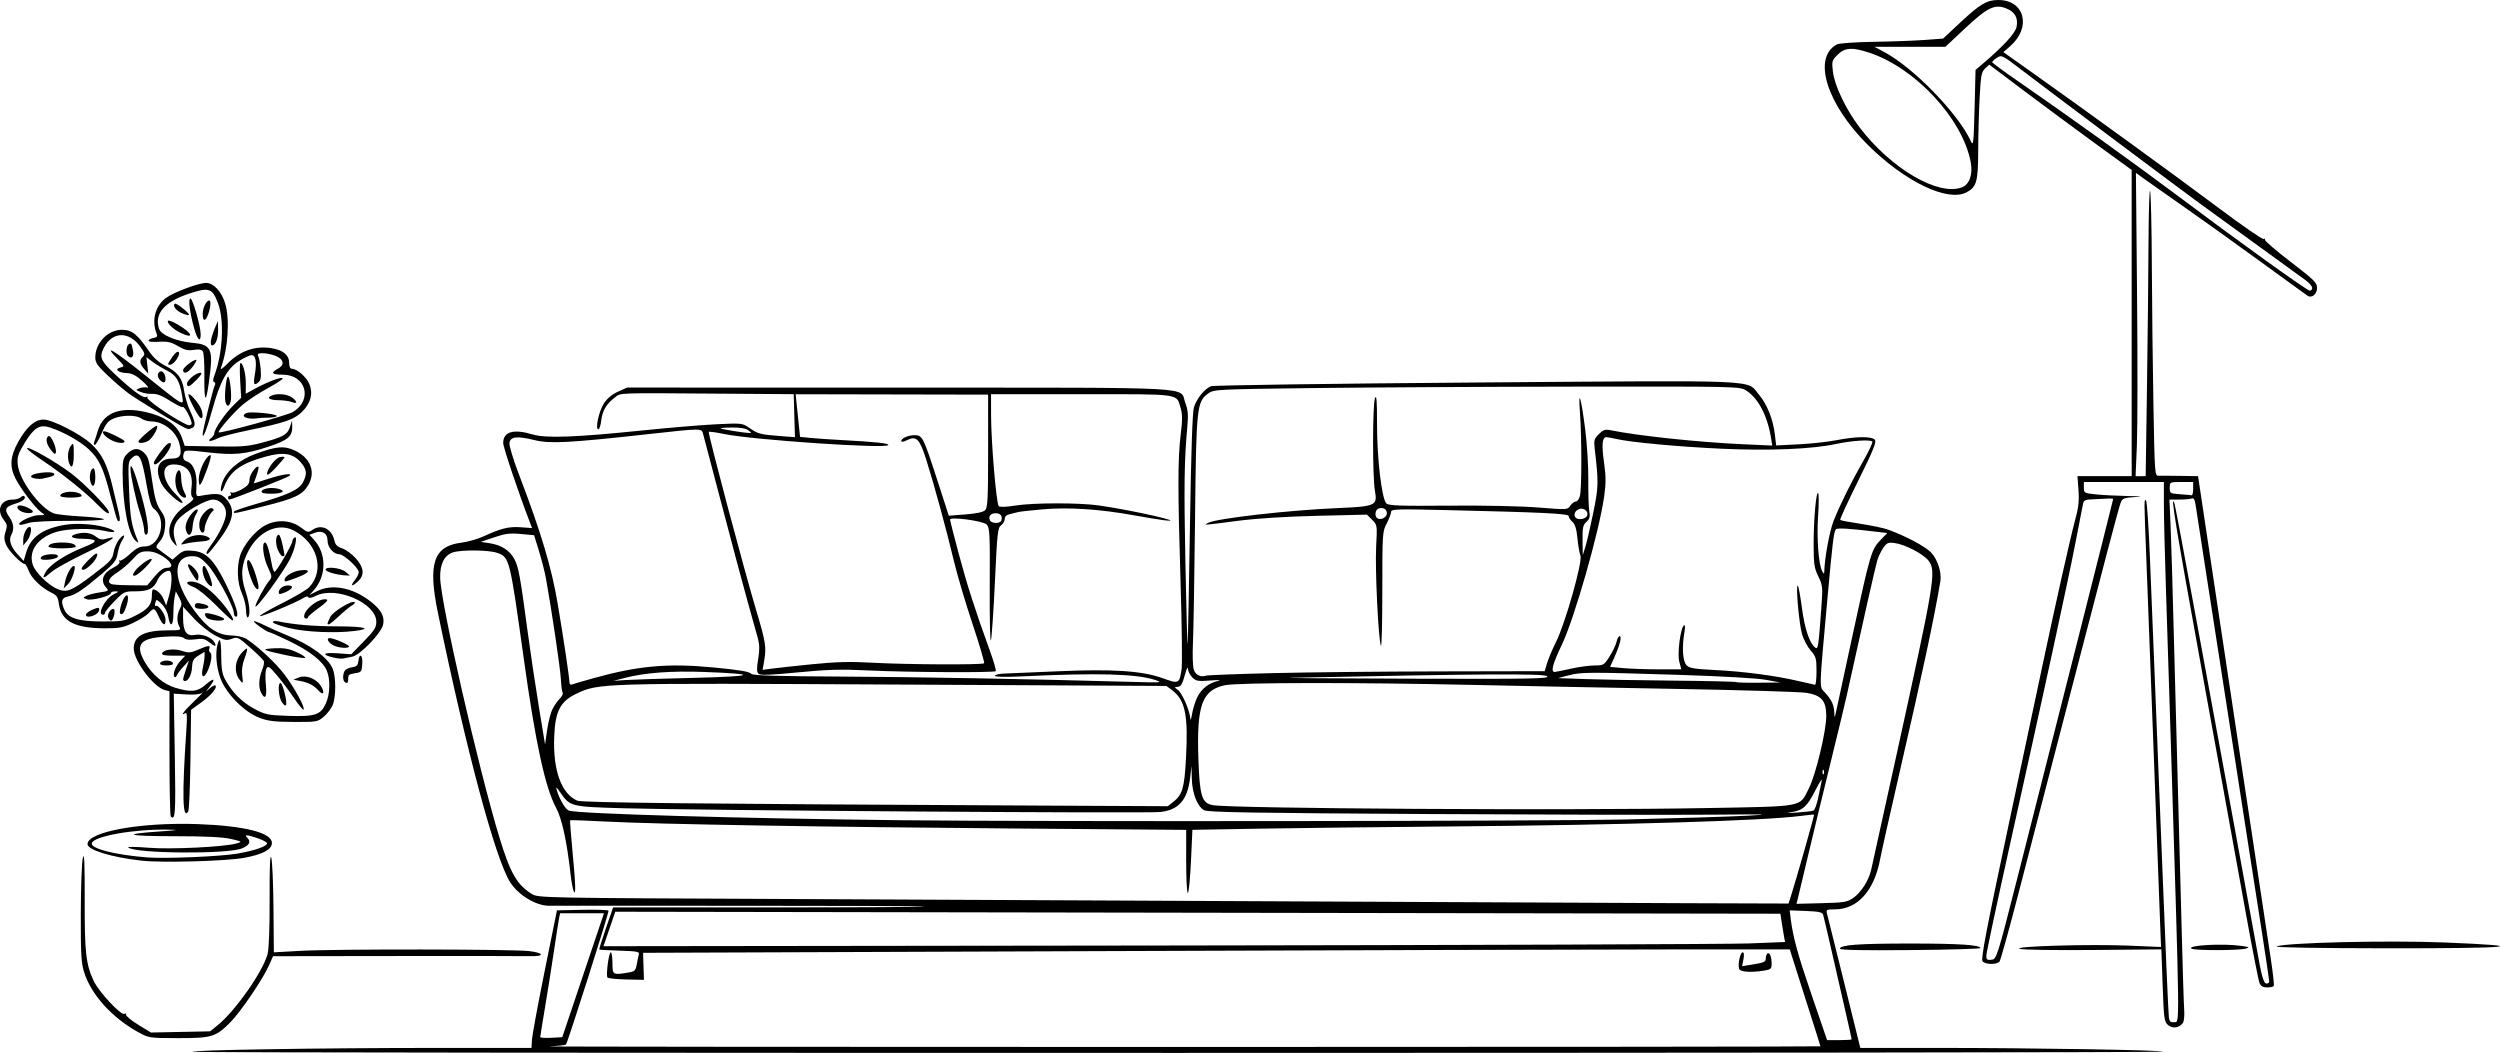 <?xml version="1.0" encoding="UTF-8" standalone="no"?>
<!-- Created with Inkscape (http://www.inkscape.org/) -->

<svg
   width="338.952mm"
   height="142.756mm"
   viewBox="0 0 338.952 142.756"
   version="1.1"
   id="svg5"
   inkscape:version="1.1.1 (c3084ef, 2021-09-22)"
   sodipodi:docname="couch.svg"
   xmlns:inkscape="http://www.inkscape.org/namespaces/inkscape"
   xmlns:sodipodi="http://sodipodi.sourceforge.net/DTD/sodipodi-0.dtd"
   xmlns="http://www.w3.org/2000/svg"
   xmlns:svg="http://www.w3.org/2000/svg">
  <sodipodi:namedview
     id="namedview7"
     pagecolor="#505050"
     bordercolor="#2e1919"
     borderopacity="1"
     inkscape:pageshadow="0"
     inkscape:pageopacity="0"
     inkscape:pagecheckerboard="1"
     inkscape:document-units="mm"
     showgrid="false"
     fit-margin-top="0"
     fit-margin-left="0"
     fit-margin-right="0"
     fit-margin-bottom="0"
     borderlayer="true"
     inkscape:zoom="0.40045413"
     inkscape:cx="293.41688"
     inkscape:cy="87.400772"
     inkscape:window-width="1920"
     inkscape:window-height="1080"
     inkscape:window-x="0"
     inkscape:window-y="0"
     inkscape:window-maximized="0"
     inkscape:current-layer="layer1" />
  <defs
     id="defs2" />
  <g
     inkscape:label="Layer 1"
     inkscape:groupmode="layer"
     id="layer1"
     transform="translate(-3.544,-406.075)">
    <path
       style="fill:#000000;stroke-width:0.265"
       d="m 29.688,548.679 c -0.389,-0.241 17.353,-0.524 32.948,-0.526 l 12.965,-0.002 0.068,-1.123 c 0.037,-0.618 0.814,-4.814 1.727,-9.325 l 1.66,-8.202 3.498,-0.074 c 1.924,-0.041 3.498,0.016 3.498,0.126 0,0.464 -5.552,17.908 -5.769,18.126 -0.102,0.102 -1.138,0.221 -2.301,0.265 -1.164,0.043 37.145,0.079 85.131,0.079 47.985,0 87.246,-0.041 87.246,-0.09 0,-0.05 -0.844,-2.728 -1.876,-5.953 -1.032,-3.225 -1.964,-6.161 -2.073,-6.525 l -0.197,-0.661 -16.382,0.005 c -9.01,0.003 -43.993,0.107 -77.74,0.232 l -61.358,0.227 0.059,1.832 0.059,1.832 -2.405,-0.049 c -1.323,-0.027 -2.468,-0.15 -2.545,-0.275 -0.215,-0.348 0.189,-3.408 0.451,-3.408 0.127,0 0.23,0.655 0.23,1.455 0,1.613 0.044,1.639 2.159,1.289 0.864,-0.143 0.987,-0.264 1.139,-1.122 0.094,-0.529 0.222,-1.141 0.286,-1.362 0.097,-0.335 -0.325,-0.414 -2.592,-0.483 -1.489,-0.046 -2.74,-0.115 -2.778,-0.153 -0.039,-0.039 0.367,-1.339 0.901,-2.89 l 0.972,-2.82 h 21.168 c 11.642,0 21.115,-0.053 21.051,-0.117 -0.064,-0.064 -11.306,-0.112 -24.981,-0.106 -13.675,0.006 -25.365,0.005 -25.976,-0.002 -1.767,-0.021 -4.142,-1.477 -5.229,-3.204 -2.003,-3.182 -5.905,-17.737 -9.782,-36.491 -1.389,-6.716 -0.603,-9.066 3.189,-9.533 0.857,-0.106 2.212,-0.494 3.013,-0.863 2.359,-1.088 3.405,-1.343 5.029,-1.226 l 1.533,0.111 -0.26,-0.676 c -1.562,-4.057 -3.656,-10.269 -3.656,-10.846 0,-1.55 1.38,-1.956 3.987,-1.174 1.801,0.54 5.77,0.394 15.006,-0.553 3.534,-0.362 7.999,-0.735 9.922,-0.827 3.461,-0.167 3.507,-0.161 4.496,0.52 1.149,0.791 1.46,0.872 4.16,1.081 l 1.984,0.154 -0.083,-2.916 -0.083,-2.916 -9.178,-0.066 c -15.133,-0.109 -14.203,-0.139 -15.03,0.479 -1.166,0.872 -1.737,1.819 -1.884,3.128 -0.076,0.671 -0.255,1.221 -0.398,1.221 -0.463,0 0.071,-2.466 0.764,-3.529 0.425,-0.653 1.104,-1.215 1.899,-1.574 l 1.238,-0.558 36.959,0.011 c 41.527,0.013 37.862,-0.183 38.721,2.066 0.359,0.941 0.42,1.617 0.283,3.12 -0.431,4.701 -0.477,8 -0.265,18.886 0.124,6.384 0.261,11.191 0.302,10.682 0.042,-0.509 0.181,-7.713 0.31,-16.007 0.153,-9.873 0.337,-15.421 0.535,-16.065 0.364,-1.19 1.459,-2.546 2.319,-2.873 0.351,-0.134 16.241,-0.356 35.942,-0.504 39.593,-0.296 36.571,-0.427 38.356,1.659 1.087,1.27 1.91,3.331 2.152,5.39 l 0.175,1.487 3.068,-0.155 c 1.687,-0.085 4.001,-0.34 5.142,-0.566 2.609,-0.517 4.77,-0.535 5.178,-0.044 0.24,0.289 -0.242,1.47 -2.265,5.552 -1.413,2.852 -2.512,5.242 -2.441,5.313 0.071,0.071 1.317,0.307 2.77,0.525 1.453,0.218 3.113,0.568 3.69,0.776 2.426,0.878 5.074,2.285 5.863,3.114 0.887,0.933 1.459,2.715 1.256,3.916 -0.859,5.089 -2.387,12.245 -5.537,25.928 -1.254,5.448 -2.445,10.766 -2.646,11.817 -0.809,4.229 -3.074,6.72 -6.109,6.72 -1.149,0 -1.221,0.04 -1.071,0.595 0.089,0.327 1.14,4.554 2.336,9.393 l 2.175,8.797 10.461,2.6e-4 c 12.909,5.3e-4 30.758,0.296 30.549,0.506 -0.215,0.215 -266.735,0.234 -267.083,0.019 z m 224.903,-1.696 c 0,-0.062 -0.363,-1.699 -0.807,-3.638 -0.444,-1.939 -1.282,-5.608 -1.863,-8.155 -0.581,-2.547 -1.116,-4.83 -1.189,-5.074 -0.108,-0.36 -0.551,-0.46 -2.337,-0.529 l -2.204,-0.085 0.13,1.058 c 0.316,2.575 0.949,4.885 2.88,10.517 l 2.064,6.019 h 1.663 c 0.915,0 1.663,-0.051 1.663,-0.113 z m -171.988,-8.684 2.828,-8.401 h -2.976 -2.976 l -0.145,0.728 c -0.08,0.4 -0.391,2.394 -0.692,4.432 -0.301,2.037 -0.84,5.447 -1.199,7.577 -0.358,2.13 -0.652,3.951 -0.652,4.048 0,0.097 0.671,0.14 1.492,0.096 l 1.492,-0.079 z m 158.149,-4.315 4.814,-0.193 -0.134,-0.689 c -0.074,-0.379 -0.216,-1.242 -0.316,-1.917 l -0.182,-1.227 -78.986,-0.135 -78.986,-0.135 -0.799,2.337 -0.799,2.337 75.288,-0.093 c 41.408,-0.051 77.454,-0.179 80.102,-0.285 z m 5.601,-6.4 c 0.7,-2.181 3.209,-11.003 3.146,-11.058 -0.037,-0.033 -0.782,0.037 -1.655,0.154 -4.995,0.671 -23.892,1.245 -47.625,1.446 -9.313,0.079 -21,0.214 -25.971,0.3 l -9.038,0.157 -0.191,4.209 c -0.105,2.315 -0.294,4.273 -0.421,4.351 -0.127,0.079 -0.23,-1.803 -0.23,-4.206 v -4.348 l -22.556,-0.178 c -26.802,-0.211 -49.265,-0.59 -56.009,-0.944 -2.683,-0.141 -4.914,-0.221 -4.958,-0.177 -0.044,0.043 0.098,1.916 0.314,4.161 0.443,4.609 0.488,6.248 0.146,5.405 -0.118,-0.291 -0.3,-1.303 -0.404,-2.249 -0.483,-4.381 -1.173,-7.56 -1.954,-8.996 -1.482,-2.727 -2.788,-8.748 -4.391,-20.241 -1.902,-13.631 -1.932,-13.752 -3.609,-14.339 -1.152,-0.403 -4.931,-0.436 -6.031,-0.052 -1.139,0.397 -1.73,1.586 -1.694,3.411 0.067,3.441 5.216,26.003 8.06,35.316 1.452,4.753 2.366,6.338 4.378,7.583 0.838,0.519 1.461,0.531 34.264,0.671 18.375,0.078 50.376,0.229 71.113,0.335 20.737,0.106 43.845,0.212 51.351,0.237 l 13.648,0.045 z m 8.45,0.236 c 1.097,-0.782 2.087,-2.331 2.432,-3.802 0.146,-0.622 1.689,-7.62 3.429,-15.551 5.239,-23.879 5.415,-24.941 4.348,-26.379 -0.656,-0.883 -3.18,-2.198 -4.581,-2.386 -0.875,-0.117 -1.067,-0.039 -1.532,0.623 -0.292,0.416 -0.662,1.174 -0.82,1.683 -0.236,0.756 -2.06,8.822 -4.189,18.521 -0.208,0.946 -1.198,5.054 -2.202,9.128 -1.003,4.075 -2.358,9.671 -3.01,12.435 -0.652,2.765 -1.271,5.364 -1.375,5.776 l -0.19,0.749 3.408,-0.088 c 3.078,-0.079 3.492,-0.148 4.282,-0.712 z m -30.905,-10.641 c 6.767,-0.155 14.208,-0.385 16.536,-0.509 3.512,-0.188 2.746,-0.213 -4.498,-0.143 -4.802,0.046 -22.185,0.008 -38.629,-0.085 -24.158,-0.137 -30.017,-0.237 -30.516,-0.521 -0.926,-0.527 -1.613,-2.298 -1.662,-4.278 l -0.042,-1.72 -0.184,1.587 c -0.35,3.012 -1.547,4.388 -4.055,4.657 -1.898,0.204 -62.993,-0.222 -72.736,-0.507 -7.257,-0.213 -7.273,-0.217 -8.641,-2.19 -0.522,-0.752 -0.593,-0.792 -0.429,-0.24 0.373,1.258 1.18,2.608 1.645,2.753 1.38,0.431 22.734,1.046 45.05,1.298 18.403,0.208 87.813,0.135 98.16,-0.102 z m 25.508,-1.198 c 0.175,-0.067 0.469,-0.863 0.652,-1.767 0.183,-0.905 0.399,-1.943 0.48,-2.306 0.08,-0.364 -0.283,0.182 -0.808,1.212 -1.178,2.315 -1.716,2.816 -3.293,3.062 -0.852,0.133 -0.632,0.151 0.705,0.058 1.07,-0.075 2.089,-0.191 2.264,-0.258 z m -14.438,-0.349 c 13.384,-0.247 12.511,-0.078 13.828,-2.679 0.927,-1.831 2.354,-7.766 2.354,-9.79 0,-2.062 -0.625,-2.806 -2.646,-3.15 -0.8,-0.136 -8.718,-0.377 -17.595,-0.535 -8.877,-0.158 -21.319,-0.402 -27.649,-0.543 -15.882,-0.353 -31.9,-0.332 -33.651,0.043 -3.104,0.666 -3.838,2.719 -3.586,10.029 0.172,4.997 0.467,5.953 1.92,6.226 2.519,0.473 48.285,0.745 67.024,0.399 z m -72.373,-0.82 c 1.269,-0.998 1.525,-1.865 1.745,-5.923 0.319,-5.879 -0.1,-7.907 -1.91,-9.257 l -0.747,-0.557 -36.824,-0.19 c -40.228,-0.208 -40.135,-0.21 -43.24,1.282 -2.115,1.016 -2.799,2.357 -2.936,5.756 -0.184,4.59 0.961,7.771 3.134,8.707 0.639,0.275 15.835,0.436 63.112,0.668 l 16.942,0.083 z m 88.207,-4.277 c -0.085,-0.211 -0.147,-0.148 -0.16,0.16 -0.011,0.279 0.051,0.435 0.139,0.347 0.088,-0.088 0.097,-0.316 0.021,-0.507 z M 78.474,502.169 c 0.254,-0.481 0.698,-1.11 0.986,-1.399 0.289,-0.289 0.453,-0.64 0.366,-0.781 -0.087,-0.141 -0.198,-1 -0.247,-1.909 -0.079,-1.462 -1.225,-9.186 -2.012,-13.559 -0.157,-0.873 -0.584,-2.554 -0.948,-3.734 l -0.662,-2.147 -1.787,-0.166 c -1.473,-0.137 -2.11,-0.057 -3.618,0.452 l -1.831,0.618 1.199,0.181 c 1.618,0.244 2.777,0.998 3.388,2.206 0.556,1.098 0.764,2.246 1.766,9.734 0.37,2.765 1.054,7.349 1.52,10.186 l 0.848,5.159 0.285,-1.984 c 0.157,-1.091 0.493,-2.378 0.747,-2.858 z m 87.393,-1.556 c 0.57,-1.146 1.522,-1.904 2.766,-2.204 0.586,-0.141 0.245,-0.165 -0.99,-0.071 -1.678,0.128 -1.945,0.082 -2.447,-0.42 -0.31,-0.31 -0.575,-0.832 -0.588,-1.159 -0.014,-0.341 -0.168,-0.073 -0.361,0.629 -0.426,1.544 -0.598,1.818 -1.145,1.818 -0.353,0 -0.327,0.079 0.13,0.399 0.58,0.406 1.639,2.848 1.696,3.91 0.017,0.322 0.126,0.02 0.243,-0.671 0.116,-0.691 0.43,-1.695 0.696,-2.232 z m 88.88,-8.55 c 2.352,-10.903 2.525,-11.492 3.735,-12.745 l 0.938,-0.971 -1.158,-0.141 c -4.021,-0.489 -5.669,-0.588 -5.826,-0.351 -0.277,0.42 -0.441,1.785 -1.134,9.446 -1.145,12.657 -1.122,11.821 -0.353,12.646 0.91,0.977 1.255,1.712 1.289,2.748 0.026,0.812 0.048,0.788 0.284,-0.313 0.141,-0.655 1.142,-5.298 2.225,-10.319 z m -170.945,6.017 c 6.181,-1.736 10.226,-2.11 16.404,-1.516 3.782,0.364 4.878,0.549 5.239,0.888 0.224,0.211 3.742,0.314 11.959,0.352 10.177,0.047 26.078,0.337 39.688,0.724 4.005,0.114 4.169,0.1 3.043,-0.27 -2.526,-0.828 -7.8,-0.971 -17.926,-0.485 -2.39,0.115 -3.77,0.087 -3.77,-0.076 0,-0.141 0.566,-0.276 1.257,-0.299 0.691,-0.023 3.936,-0.161 7.21,-0.307 7.472,-0.332 11.493,-0.07 14.256,0.93 2.216,0.802 2.276,0.773 2.581,-1.195 0.101,-0.655 0.043,-5.834 -0.131,-11.509 -0.394,-12.9 -0.392,-17.048 0.008,-20.282 0.247,-1.995 0.246,-2.79 -0.005,-3.626 -0.603,-2.011 0.273,-1.888 -13.422,-1.888 h -12.284 l 0.003,2.844 c 0.004,3.624 0.711,11.999 1.04,12.328 0.158,0.158 0.994,0.131 2.256,-0.073 2.407,-0.388 8.552,-0.399 11.275,-0.02 4.494,0.626 12.434,2.428 8.841,2.007 -0.582,-0.068 -2.428,-0.372 -4.101,-0.675 -4.595,-0.831 -8.819,-1.107 -12.3,-0.801 -1.648,0.144 -3.156,0.313 -3.352,0.374 -0.195,0.061 -0.683,0.183 -1.083,0.271 -0.486,0.107 -0.728,0.328 -0.728,0.669 0,0.28 -0.222,0.665 -0.493,0.855 -0.445,0.312 -0.525,1.039 -0.824,7.489 -0.182,3.929 -0.425,7.56 -0.541,8.07 -0.117,0.514 -0.192,-2.665 -0.169,-7.144 0.038,-7.332 -2.6e-4,-8.112 -0.416,-8.528 -0.492,-0.492 -4.966,-1.091 -4.966,-0.664 0,0.124 0.532,2.214 1.182,4.643 1.143,4.27 2.219,7.623 4.214,13.127 0.523,1.444 0.883,2.694 0.799,2.778 -0.225,0.225 -11.952,0.16 -17.262,-0.097 -3.728,-0.18 -5.521,-0.13 -9.591,0.266 -3.875,0.377 -5.077,0.416 -5.321,0.172 -0.237,-0.237 -0.247,-0.725 -0.037,-1.971 0.208,-1.237 0.196,-1.957 -0.047,-2.846 -0.179,-0.655 -0.809,-2.917 -1.4,-5.027 -0.591,-2.11 -2.151,-7.944 -3.467,-12.965 -1.316,-5.02 -2.469,-9.396 -2.562,-9.723 -0.214,-0.748 -0.137,-0.749 -7.384,0.052 -10.785,1.192 -13.353,1.328 -15.437,0.818 -2.418,-0.593 -3.324,-0.487 -3.427,0.398 -0.043,0.37 0.526,2.253 1.264,4.184 3.019,7.896 4.447,12.657 5.286,17.633 0.801,4.753 1.584,9.998 1.593,10.678 0.003,0.197 0.154,0.303 0.336,0.234 0.182,-0.069 1.402,-0.426 2.712,-0.794 z m 166.026,-1.022 c 0,-1.709 -0.072,-1.966 -0.782,-2.774 -0.43,-0.49 -0.961,-1.492 -1.179,-2.227 -0.414,-1.396 -0.891,-6.867 -0.572,-6.572 0.101,0.093 0.349,1.432 0.551,2.974 0.368,2.805 1.012,4.765 1.771,5.391 0.434,0.358 0.474,0.091 0.905,-5.929 0.158,-2.208 0.118,-2.535 -0.454,-3.704 -0.547,-1.12 -0.627,-1.667 -0.631,-4.325 -0.005,-3.413 0.351,-7.374 0.623,-6.933 0.098,0.159 0.088,1.576 -0.022,3.148 -0.203,2.892 0.082,6.598 0.57,7.436 0.211,0.362 0.264,0.372 0.271,0.053 0.041,-1.834 0.707,-5.473 1.259,-6.879 0.867,-2.206 2.419,-5.336 4.105,-8.275 0.732,-1.277 1.249,-2.405 1.149,-2.505 -0.288,-0.288 -2.806,-0.115 -4.947,0.34 -3.267,0.695 -9.017,0.934 -15.424,0.641 -5.846,-0.267 -12.32,-0.865 -14.313,-1.322 -0.582,-0.133 -1.199,-0.245 -1.371,-0.249 -0.564,-0.012 -0.66,1.031 -0.317,3.45 0.271,1.913 0.272,2.829 0.007,4.663 -0.701,4.849 -4.036,16.506 -5.738,20.058 -1.27,2.651 -1.54,3.731 -0.915,3.658 0.218,-0.025 1.23,-0.231 2.249,-0.458 1.019,-0.227 2.42,-0.415 3.115,-0.417 1.211,-0.004 1.294,-0.055 2.036,-1.224 0.425,-0.671 0.849,-1.564 0.941,-1.984 0.092,-0.421 0.28,-0.765 0.417,-0.765 0.332,0 0.051,1.151 -0.686,2.809 l -0.601,1.354 1.755,0.166 c 0.965,0.091 3.138,0.167 4.827,0.168 l 3.072,0.002 -0.275,-1.031 c -0.296,-1.108 0.165,-4.645 0.643,-4.941 0.15,-0.093 0.168,0.297 0.047,0.991 -0.343,1.961 -0.227,3.847 0.272,4.398 0.383,0.423 0.992,0.528 3.886,0.675 3.915,0.198 8.159,0.757 11.243,1.48 1.164,0.273 2.206,0.507 2.315,0.52 0.109,0.013 0.198,-0.823 0.198,-1.859 z m -6.879,1.187 c -1.171,-0.215 -5.941,-0.488 -11.642,-0.667 -12.494,-0.391 -13.349,-0.388 -15.081,0.06 l -1.455,0.376 3.704,0.132 c 2.037,0.073 7.45,0.168 12.029,0.211 4.579,0.043 8.379,0.133 8.445,0.198 0.066,0.066 1.439,0.105 3.052,0.086 l 2.932,-0.033 z M 97.561,497.981 c 8.418,-0.202 8.996,-0.521 1.452,-0.802 -4.502,-0.168 -8.08,0.106 -10.845,0.829 l -1.455,0.38 1.587,-0.112 c 0.873,-0.061 5.04,-0.195 9.26,-0.296 z m 115.742,-0.223 c -0.377,-0.377 -9.119,-0.325 -34.647,0.208 -1.819,0.038 5.32,0.095 15.866,0.126 16.914,0.051 19.127,0.011 18.782,-0.334 z m -37.293,-0.42 c 4.729,-0.114 14.981,-0.22 22.781,-0.236 l 14.182,-0.029 0.334,-1.116 c 0.184,-0.614 0.725,-1.892 1.203,-2.841 1.237,-2.456 3.634,-10.921 3.314,-11.701 -0.134,-0.328 -0.319,-1.389 -0.41,-2.358 -0.118,-1.254 -0.313,-1.895 -0.676,-2.224 -0.281,-0.254 -0.511,-0.607 -0.511,-0.783 0,-0.343 -3.403,-0.508 -16.999,-0.825 -6.383,-0.149 -7.078,-0.123 -7.078,0.259 0,0.233 -0.268,0.933 -0.595,1.556 -0.579,1.102 -0.595,1.349 -0.595,9.121 0,4.393 -0.087,7.752 -0.194,7.465 -0.351,-0.948 -0.803,-10.366 -0.644,-13.4 0.155,-2.957 0.152,-2.978 -0.545,-3.676 l -0.702,-0.702 -6.763,0.161 c -4.349,0.104 -8.227,0.352 -10.864,0.696 -4.727,0.616 -4.494,0.6 -3.935,0.274 1.03,-0.602 10.912,-1.734 17.627,-2.019 5.115,-0.217 5.382,-0.341 5.018,-2.331 -0.342,-1.871 -0.334,-11.761 0.011,-12.58 0.21,-0.5 0.277,0.371 0.274,3.572 -0.005,4.607 0.636,10.057 1.258,10.698 0.307,0.316 1.728,0.368 8.513,0.311 4.694,-0.039 9.821,0.068 12.101,0.252 3.92,0.317 3.96,0.315 4.332,-0.245 0.206,-0.311 0.537,-0.565 0.735,-0.565 0.198,0 0.451,-0.327 0.563,-0.728 0.258,-0.922 0.264,-7.835 0.01,-11.311 -0.254,-3.478 0.152,-2.146 0.726,2.381 0.24,1.892 0.422,4.928 0.406,6.747 -0.017,1.819 0.043,3.726 0.133,4.239 0.129,0.74 0.05,1.034 -0.388,1.43 -0.472,0.427 -0.547,0.788 -0.525,2.508 l 0.026,2.01 0.357,-1.134 c 0.196,-0.624 0.676,-2.697 1.067,-4.608 0.722,-3.532 0.736,-4.094 0.208,-8.592 -0.146,-1.242 -0.094,-1.436 0.55,-2.08 0.585,-0.585 0.86,-0.68 1.553,-0.537 3.656,0.754 11.948,1.635 17.905,1.904 l 4.053,0.183 -0.166,-1.035 c -0.491,-3.051 -1.763,-5.451 -3.429,-6.466 -0.83,-0.506 -1.43,-0.519 -23.341,-0.489 -12.369,0.017 -28.404,0.106 -35.634,0.197 -12.765,0.162 -13.166,0.183 -13.891,0.718 -1.567,1.156 -1.634,1.797 -1.797,17.081 -0.081,7.619 -0.209,15.175 -0.285,16.791 -0.076,1.64 -0.023,3.237 0.121,3.616 0.268,0.704 0.925,1.025 1.611,0.787 0.218,-0.076 4.266,-0.231 8.996,-0.345 z m -62.327,-1.207 c 3.249,-0.326 5.155,-0.375 8.087,-0.208 4.507,0.258 14.966,0.313 15.198,0.08 0.088,-0.089 -0.615,-2.481 -1.562,-5.316 -0.948,-2.835 -2.09,-6.692 -2.537,-8.57 -1.029,-4.315 -2.668,-10.321 -3.736,-13.691 -0.914,-2.884 -1.354,-3.321 -2.666,-2.65 -0.407,0.208 -0.728,0.256 -0.728,0.11 0,-0.399 0.928,-0.81 1.828,-0.81 1.037,0 1.165,0.257 3.085,6.187 l 1.532,4.732 2.265,-0.174 c 1.476,-0.113 2.404,-0.314 2.665,-0.575 0.338,-0.339 0.4,-1.576 0.4,-8.033 v -7.632 l -13.049,-0.027 -13.049,-0.027 0.151,1.452 c 0.083,0.799 0.218,2.099 0.3,2.89 l 0.149,1.438 1.372,0.141 c 0.755,0.077 2.622,0.206 4.15,0.286 4.773,0.25 6.665,0.456 6.423,0.698 -0.498,0.498 -18.401,-0.719 -22.239,-1.512 -1.082,-0.223 -2.019,-0.354 -2.083,-0.29 -0.145,0.145 4.8,18.739 6.451,24.259 1.282,4.285 1.383,4.943 1.049,6.85 l -0.203,1.162 1.248,-0.171 c 0.687,-0.094 3.161,-0.363 5.499,-0.598 z m 25.621,-19.48 c 0.202,-0.579 -0.108,-0.992 -0.745,-0.992 -0.703,0 -1.029,0.376 -0.813,0.939 0.18,0.47 1.398,0.512 1.558,0.053 z m 52.264,-0.892 c 0.087,-0.608 -0.489,-0.974 -1.138,-0.725 -0.411,0.158 -0.539,0.924 -0.209,1.253 0.377,0.377 1.268,0.028 1.348,-0.529 z m 27.158,0.238 c 0.245,-0.638 -0.558,-1.198 -1.213,-0.847 -0.495,0.265 -0.645,0.798 -0.316,1.127 0.35,0.35 1.358,0.166 1.53,-0.28 z M 104.985,464.405 c -0.339,-0.256 -1.105,-0.381 -2.249,-0.368 -0.954,0.011 -1.616,0.069 -1.471,0.128 0.342,0.139 3.016,0.576 3.704,0.605 0.522,0.022 0.522,0.017 0.016,-0.366 z m -82.664,81.633 c -3.622,-1.996 -6.431,-5.114 -7.387,-8.198 -0.378,-1.218 -0.45,-2.537 -0.436,-7.943 0.009,-3.565 0.136,-6.959 0.282,-7.541 0.196,-0.785 0.26,0.686 0.248,5.689 -0.018,7.144 0.16,8.76 1.216,11.02 0.697,1.49 3.732,4.742 4.172,4.47 0.163,-0.101 0.263,-0.047 0.223,0.119 -0.04,0.166 0.701,0.777 1.647,1.357 l 1.72,1.055 4.011,-0.081 4.011,-0.081 1.016,-0.817 c 2.399,-1.93 6.17,-7.311 6.783,-9.678 0.183,-0.706 0.288,-3.587 0.274,-7.496 -0.015,-4.297 0.057,-6.093 0.225,-5.556 0.136,0.437 0.27,3.503 0.298,6.815 l 0.051,6.022 3.572,-0.201 c 4.654,-0.262 28.71,-0.237 31.025,0.031 2.085,0.242 2.161,0.751 0.103,0.689 -0.749,-0.022 -8.887,-0.03 -18.085,-0.018 l -16.723,0.022 -0.537,1.214 c -0.862,1.949 -3.912,6.425 -5.342,7.84 -1.919,1.899 -2.469,2.06 -7.036,2.054 -3.834,-0.005 -3.939,-0.02 -5.332,-0.788 z m 275.174,-0.987 c -0.522,-0.436 -0.574,-0.813 -0.737,-5.364 l -0.175,-4.895 -9.288,0.084 c -5.183,0.047 -9.574,-0.022 -9.934,-0.157 -0.946,-0.353 9.507,-0.658 14.839,-0.433 l 4.342,0.183 -0.08,-1.956 c -0.044,-1.076 -0.436,-11.481 -0.872,-23.122 -0.435,-11.642 -0.907,-24.084 -1.048,-27.649 -0.318,-8.036 -0.318,-8.103 -0.03,-7.792 0.128,0.138 0.37,3.823 0.538,8.189 0.168,4.366 0.415,10.497 0.551,13.626 0.135,3.129 0.615,15.154 1.066,26.723 0.451,11.569 0.876,21.31 0.945,21.647 0.093,0.454 0.277,0.591 0.711,0.529 0.764,-0.109 0.793,2.232 -0.477,-38.58 -0.22,-7.058 -0.517,-16.384 -0.66,-20.726 -0.143,-4.341 -0.261,-9.253 -0.261,-10.914 v -3.021 h -5.424 -5.424 v 0.756 c 0,0.731 0.053,0.762 1.626,0.926 0.894,0.093 2.829,0.193 4.299,0.221 1.95,0.037 2.223,0.076 1.008,0.145 -1.417,0.08 -1.702,0.181 -1.913,0.677 -0.136,0.32 -0.974,3.38 -1.862,6.8 -0.888,3.42 -2.206,8.48 -2.93,11.245 -1.878,7.175 -2.956,11.32 -4.164,16.007 -0.581,2.256 -1.354,5.232 -1.718,6.615 -0.364,1.382 -1.753,6.74 -3.087,11.906 -1.334,5.166 -2.548,9.542 -2.696,9.723 -0.367,0.449 -1.919,0.419 -2.304,-0.044 -0.244,-0.294 0.522,-4.295 3.558,-18.587 2.128,-10.017 4.21,-19.819 4.627,-21.784 1.744,-8.226 3.763,-17.216 4.342,-19.332 0.485,-1.772 0.591,-2.681 0.484,-4.167 l -0.136,-1.901 3.674,-2.6e-4 3.674,-2.6e-4 v -20.756 -20.756 l -4.895,-3.555 c -2.692,-1.955 -7.038,-5.168 -9.657,-7.14 l -4.763,-3.585 -0.56,0.526 c -0.494,0.464 -0.582,0.936 -0.742,4.018 -0.1,1.921 -0.186,5.157 -0.192,7.192 -0.012,4.137 -0.224,4.876 -1.602,5.588 -2.553,1.32 -8.317,-1.444 -13.304,-6.382 -5.652,-5.596 -7.606,-11.889 -4.25,-13.685 0.291,-0.156 2.506,-0.311 4.997,-0.35 2.461,-0.039 5.581,-0.154 6.935,-0.255 l 2.46,-0.184 2.336,-2.179 c 2.708,-2.526 3.602,-3.054 5.167,-3.051 3.56,0.005 4.515,3.705 1.613,6.244 l -0.94,0.822 3.672,2.6 c 7.28,5.155 19.851,14.283 25.539,18.545 3.192,2.392 5.921,4.276 6.064,4.188 0.143,-0.088 0.227,-0.04 0.187,0.108 -0.04,0.148 1.535,1.499 3.499,3.002 3.12,2.388 3.572,2.83 3.572,3.493 0,0.892 -0.72,1.482 -1.316,1.08 -0.214,-0.145 -3.102,-2.239 -6.416,-4.654 -3.314,-2.415 -7.872,-5.678 -10.127,-7.25 -2.256,-1.573 -4.686,-3.282 -5.401,-3.799 l -1.3,-0.94 0.153,16.392 c 0.084,9.016 0.074,18.268 -0.023,20.56 l -0.176,4.168 0.684,-5.3e-4 0.684,-5.3e-4 0.175,-11.95 c 0.097,-6.572 0.191,-15.472 0.21,-19.778 0.019,-4.305 0.12,-7.411 0.223,-6.902 0.104,0.509 0.206,5.093 0.228,10.186 0.022,5.093 0.118,13.569 0.215,18.835 0.174,9.493 0.18,9.574 0.73,9.554 0.305,-0.011 1.626,-0.004 2.937,0.017 l 2.384,0.037 2.195,14.618 c 1.207,8.04 2.538,16.88 2.957,19.645 1.756,11.591 4.315,28.533 4.756,31.485 0.261,1.746 0.422,3.264 0.358,3.373 -0.064,0.109 -0.469,0.198 -0.9,0.198 -0.562,0 -0.855,-0.168 -1.034,-0.595 -0.138,-0.327 -0.961,-4.524 -1.829,-9.327 -0.868,-4.802 -3.499,-19.311 -5.845,-32.242 -3.697,-20.377 -4.481,-25.152 -3.848,-23.425 0.074,0.203 1.382,7.155 2.905,15.45 1.523,8.295 3.912,21.273 5.309,28.84 1.396,7.567 2.713,14.77 2.927,16.007 0.645,3.733 0.932,4.763 1.33,4.763 0.204,0 0.37,-0.123 0.37,-0.274 0,-0.273 -1.498,-10.047 -2.776,-18.115 -0.369,-2.328 -1.025,-6.555 -1.458,-9.393 -0.789,-5.166 -1.719,-11.164 -4.228,-27.252 -0.738,-4.729 -1.414,-9.111 -1.504,-9.737 -0.121,-0.843 -0.262,-1.1 -0.544,-0.992 -0.209,0.08 -0.975,0.146 -1.701,0.146 h -1.32 l 0.157,3.638 c 0.086,2.001 0.277,8.401 0.423,14.221 0.146,5.821 0.377,14.512 0.514,19.315 0.137,4.802 0.371,13.613 0.522,19.579 0.151,5.966 0.321,11.526 0.38,12.355 0.063,0.897 -0.018,1.663 -0.199,1.892 -0.514,0.65 -1.372,0.756 -1.983,0.246 z m -20.237,-20.71 c 4.618,-18.13 12.787,-50.453 12.787,-50.596 0,-0.071 -0.387,-0.099 -0.86,-0.064 -0.473,0.035 -1.364,0.078 -1.979,0.095 -0.935,0.025 -1.14,0.128 -1.245,0.625 -0.069,0.327 -0.539,2.738 -1.045,5.358 -0.972,5.032 -3.963,18.812 -9.013,41.527 -1.681,7.56 -3.056,14.027 -3.056,14.371 0,0.522 0.117,0.611 0.706,0.541 0.701,-0.083 0.728,-0.169 3.705,-11.858 z m 23.635,-51.991 v -0.926 h -1.587 c -1.581,0 -1.587,0.003 -1.587,0.78 0,0.752 0.05,0.783 1.389,0.877 0.764,0.053 1.478,0.119 1.587,0.146 0.109,0.027 0.198,-0.368 0.198,-0.877 z m 16.14,-27.239 c 0,-0.211 -0.387,-0.67 -0.86,-1.019 -0.473,-0.35 -3.301,-2.401 -6.284,-4.558 -2.983,-2.157 -6.658,-4.824 -8.166,-5.926 -3.126,-2.284 -20.284,-15.143 -24.196,-18.134 -2.536,-1.939 -2.611,-1.975 -3.241,-1.562 -0.355,0.232 -0.641,0.498 -0.636,0.59 0.005,0.092 1.463,1.172 3.241,2.4 6.939,4.792 16.195,11.43 21.753,15.602 8.319,6.244 17.671,12.966 18.058,12.979 0.182,0.006 0.331,-0.162 0.331,-0.373 z M 269.536,431.475 c 1.036,-0.394 1.514,-1.761 1.198,-3.426 -1.11,-5.854 -7.45,-12.714 -13.687,-14.808 -2.359,-0.792 -3.374,-0.733 -4.363,0.256 -0.769,0.769 -0.8,0.881 -0.631,2.315 0.219,1.863 1.762,5.095 3.576,7.485 4.268,5.625 10.69,9.402 13.907,8.179 z m 2.65,-16.597 c 2.979,-2.528 4.603,-4.29 4.769,-5.173 0.226,-1.205 -0.205,-1.989 -1.36,-2.471 -1.565,-0.654 -2.583,-0.168 -5.617,2.676 l -2.681,2.514 h -4.805 -4.805 l 1.296,0.688 c 3.995,2.12 10.099,8.409 11.8,12.159 0.3,0.661 0.36,0.093 0.476,-4.481 l 0.132,-5.238 z m -32.846,122.559 c -0.217,-0.566 0.138,-2.247 0.476,-2.247 0.18,0 0.218,0.341 0.106,0.941 l -0.176,0.941 1.007,-0.162 c 2.018,-0.325 2.198,-0.4 2.198,-0.915 0,-0.28 0.107,-0.574 0.237,-0.655 0.3,-0.186 0.557,0.471 0.557,1.425 0,0.647 -0.122,0.758 -0.992,0.901 -1.799,0.297 -3.246,0.2 -3.411,-0.229 z m 13.663,-2.735 c 0,-0.516 2.526,-0.703 9.525,-0.703 6.61,0 9.525,0.188 9.525,0.616 0,0.103 -4.286,0.226 -9.525,0.273 -6.432,0.059 -9.525,-0.002 -9.525,-0.187 z m 47.673,-0.006 c -0.721,-0.457 4.203,-0.737 6.729,-0.382 1.097,0.154 1.193,0.211 0.632,0.37 -0.939,0.268 -6.942,0.278 -7.361,0.012 z m 11.52,-0.305 c 1.282,-0.516 15.063,-0.843 22.694,-0.538 12.454,0.497 9.419,0.81 -7.685,0.791 -9.438,-0.01 -15.365,-0.11 -15.01,-0.253 z M 22.816,522.771 c -4.06,-0.434 -7.408,-1.45 -7.408,-2.249 0,-1.679 7.218,-2.989 14.949,-2.713 6.343,0.227 10.054,1.167 10.054,2.549 0,0.896 -1.23,1.556 -3.765,2.023 -2.441,0.449 -11.017,0.691 -13.83,0.39 z m 12.899,-0.962 c 2.382,-0.415 4.034,-0.988 4.034,-1.398 0,-0.139 -0.557,-0.443 -1.238,-0.675 -1.486,-0.506 -1.892,-0.535 -1.461,-0.104 0.558,0.558 0.344,1.021 -0.675,1.46 -1.901,0.82 -14.607,0.721 -15.448,-0.121 -0.111,-0.111 1.131,-0.092 2.761,0.042 3.036,0.25 10.339,-0.111 11.959,-0.591 0.764,-0.226 0.735,-0.249 -0.794,-0.603 -1.109,-0.257 -3.437,-0.368 -7.723,-0.37 -6.398,-0.003 -7.233,-0.281 -1.935,-0.644 2.52,-0.173 2.725,-0.215 1.191,-0.246 -4.679,-0.096 -10.219,0.891 -10.398,1.854 -0.135,0.725 3.134,1.56 7.488,1.911 2.425,0.196 9.987,-0.123 12.238,-0.515 z m -9.019,-5.052 c -0.097,-0.097 -0.176,-3.954 -0.176,-8.57 v -8.394 l -0.627,-0.157 c -1.495,-0.375 -4.167,-3.913 -4.214,-5.578 -0.05,-1.747 1.376,-2.52 4.652,-2.522 1.693,-10e-4 1.78,-0.031 1.521,-0.513 -0.372,-0.696 -0.342,-1.601 0.082,-2.413 0.303,-0.581 0.289,-0.794 -0.101,-1.522 l -0.454,-0.846 -0.165,0.827 c -0.091,0.455 -0.165,1.467 -0.165,2.249 0,1.652 -0.446,1.901 -0.689,0.384 -0.101,-0.632 -0.451,-1.311 -0.894,-1.736 -0.706,-0.677 -0.732,-0.681 -0.871,-0.152 -0.078,0.3 -0.044,0.485 0.076,0.41 0.341,-0.21 1.319,1.192 1.319,1.89 0,0.938 -0.39,0.756 -0.926,-0.433 -0.55,-1.22 -0.663,-1.261 -1.348,-0.492 -0.277,0.312 -1.218,0.907 -2.092,1.323 -1.391,0.663 -1.882,0.755 -3.969,0.745 -4.04,-0.019 -5.819,-0.991 -6.135,-3.35 -0.118,-0.881 -0.294,-1.139 -1.008,-1.479 -1.334,-0.636 -2.723,-1.979 -3.086,-2.982 -0.181,-0.499 -0.419,-0.908 -0.531,-0.908 -0.456,0 -2.177,-1.773 -2.522,-2.598 -0.291,-0.696 -0.306,-1.081 -0.073,-1.789 0.259,-0.784 0.226,-0.994 -0.252,-1.6 -1.037,-1.318 -0.411,-2.744 1.205,-2.744 0.432,0 0.927,-0.141 1.099,-0.313 0.172,-0.172 0.387,-0.24 0.476,-0.15 0.309,0.309 -0.18,0.714 -1.251,1.035 -1.326,0.397 -1.492,0.775 -0.78,1.775 0.608,0.853 0.7,1.648 0.283,2.428 -0.382,0.713 -0.089,1.618 0.858,2.655 l 0.814,0.891 0.338,-1.146 c 0.612,-2.074 2.202,-3.22 5.19,-3.74 1.796,-0.313 4.615,-0.075 6.138,0.517 1.102,0.428 0.695,0.611 -0.663,0.298 -1.722,-0.397 -4.979,-0.335 -6.523,0.123 -2.553,0.758 -3.869,2.572 -3.243,4.47 0.344,1.043 2.127,2.786 3.375,3.301 1.236,0.51 1.864,0.252 4.79,-1.962 2.354,-1.781 2.64,-2.089 2.785,-3 0.089,-0.558 0.416,-1.337 0.725,-1.73 0.67,-0.851 0.983,-0.735 0.404,0.15 -0.223,0.34 -0.483,1.108 -0.578,1.707 -0.15,0.942 -0.437,1.313 -2.128,2.752 -2.531,2.155 -3.615,2.88 -4.599,3.077 -0.877,0.175 -1.012,0.661 -0.499,1.788 0.533,1.17 1.875,1.589 5.123,1.602 2.689,0.01 3.027,-0.047 4.442,-0.752 1.767,-0.881 2.305,-1.52 2.305,-2.735 0,-0.477 0.067,-0.867 0.15,-0.867 0.48,0 1.146,0.619 1.447,1.345 l 0.346,0.836 0.375,-1.289 c 0.369,-1.27 0.458,-2.85 0.184,-3.292 -0.253,-0.409 -1.402,0.337 -1.727,1.122 -0.48,1.158 -1.222,1.543 -2.977,1.543 -1.517,0 -1.586,0.032 -2.852,1.324 -0.713,0.728 -1.297,1.443 -1.297,1.587 0,0.145 -0.119,0.263 -0.265,0.263 -0.867,0 0.275,-2.189 1.442,-2.765 0.714,-0.352 0.738,-0.399 0.212,-0.404 -0.327,-0.003 -0.595,0.104 -0.595,0.239 0,0.39 -2.639,1.064 -3.262,0.833 -0.545,-0.202 -0.545,-0.21 -0.035,-0.475 0.286,-0.149 1.095,-0.354 1.799,-0.456 1.199,-0.174 1.254,-0.215 0.86,-0.65 -0.835,-0.923 -0.466,-1.973 0.945,-2.693 0.657,-0.335 0.968,-0.645 0.851,-0.849 -0.101,-0.176 -0.087,-0.233 0.031,-0.126 0.118,0.107 0.73,-0.28 1.359,-0.86 0.873,-0.805 1.36,-1.055 2.057,-1.055 2.158,0 3.057,-3.814 1.205,-5.111 -0.337,-0.236 -0.619,-1.205 -1.012,-3.476 -0.616,-3.566 -0.999,-4.252 -1.915,-3.434 -0.554,0.495 -0.567,0.641 -0.41,4.527 0.147,3.647 0.312,4.619 1.113,6.568 0.191,0.465 0.165,0.487 -0.215,0.178 -1.001,-0.814 -1.776,-4.84 -1.781,-9.252 -0.002,-1.698 0.076,-2.008 0.647,-2.58 0.785,-0.785 1.553,-0.828 2.254,-0.127 0.605,0.605 0.676,0.863 1.171,4.254 0.278,1.906 0.544,2.784 1.082,3.572 0.595,0.871 0.693,1.254 0.595,2.31 -0.079,0.843 -0.324,1.485 -0.735,1.922 -0.362,0.385 -0.514,0.743 -0.369,0.866 0.136,0.115 0.668,0.517 1.183,0.892 l 0.935,0.683 0.767,-0.66 c 0.652,-0.561 0.961,-0.641 2.057,-0.536 1.776,0.171 2.823,1.247 4.441,4.564 1.346,2.76 1.838,4.366 1.337,4.366 -0.157,0 -0.286,-0.231 -0.286,-0.513 0,-0.884 -2.463,-5.382 -3.593,-6.562 -0.886,-0.926 -1.253,-1.127 -2.051,-1.127 -2.785,0 -2.64,3.392 0.317,7.412 1.716,2.333 3.133,3.284 4.958,3.329 0.785,0.019 1.694,0.221 2.05,0.454 1.657,1.086 3.99,3.268 5.193,4.857 1.374,1.815 2.829,4.495 2.577,4.747 -0.079,0.079 -0.649,-0.609 -1.267,-1.53 -0.618,-0.921 -1.659,-2.31 -2.314,-3.088 -1.031,-1.224 -1.226,-1.352 -1.447,-0.957 -0.144,0.258 -0.18,1.192 -0.083,2.142 0.175,1.711 -0.082,2.191 -0.627,1.173 -0.386,-0.722 -0.34,-1.993 0.112,-3.075 0.212,-0.508 0.32,-1.07 0.24,-1.248 -0.08,-0.178 -0.91,-0.998 -1.843,-1.822 -1.618,-1.429 -1.733,-1.484 -2.5,-1.195 -0.706,0.266 -0.98,0.211 -2.251,-0.454 -0.796,-0.417 -2.101,-1.464 -2.899,-2.326 l -1.452,-1.569 v 1.516 c 0,1.852 0.477,2.533 1.616,2.306 0.923,-0.185 2.276,0.332 2.637,1.008 0.342,0.639 0.099,0.624 -0.753,-0.045 -0.551,-0.434 -0.907,-0.505 -1.83,-0.366 -0.76,0.114 -1.28,0.06 -1.546,-0.16 -0.284,-0.236 -1.055,-0.291 -2.657,-0.191 -3.35,0.209 -4.018,1.106 -2.611,3.507 0.978,1.668 2.516,2.947 4.118,3.423 2.114,0.628 2.98,0.539 4.068,-0.417 1.12,-0.984 1.435,-0.884 0.613,0.193 l -0.586,0.768 0.584,-0.505 c 0.321,-0.278 0.651,-0.438 0.733,-0.356 0.292,0.292 -0.57,1.322 -1.925,2.301 l -1.376,0.994 -0.087,6.721 c -0.048,3.697 -0.181,6.872 -0.296,7.056 -0.779,1.246 -0.859,-2.179 -0.258,-11.026 0.126,-1.855 0.091,-2.441 -0.137,-2.299 -0.754,0.466 -0.18,-0.305 1.215,-1.63 0.837,-0.795 1.314,-1.299 1.06,-1.121 -0.293,0.206 -1.078,0.285 -2.152,0.217 l -1.691,-0.108 0.141,8.411 c 0.133,7.934 0.07,8.86 -0.555,8.235 z m -2.204,-32.5 c 0.682,-0.816 1.199,-1.191 1.644,-1.191 0.995,0 0.789,-0.693 -0.448,-1.512 -0.735,-0.487 -1.444,-0.725 -2.152,-0.725 -0.902,0 -1.196,0.157 -2.013,1.075 -0.526,0.591 -1.463,1.394 -2.081,1.783 -1.116,0.703 -1.429,1.328 -0.794,1.585 0.182,0.073 1.347,0.143 2.59,0.154 l 2.259,0.021 z m -2.674,-0.728 c 0.447,-0.683 2.071,-1.859 2.279,-1.651 0.212,0.212 -1.865,2.246 -2.294,2.246 -0.32,0 -0.318,-0.088 0.015,-0.595 z m 16.872,19.854 c -2.04,-0.782 -4.478,-3.249 -5.249,-5.311 -0.558,-1.493 -0.727,-3.42 -0.405,-4.62 0.31,-1.156 0.495,-0.57 0.501,1.588 0.005,1.618 0.134,2.422 0.502,3.109 0.93,1.737 2.274,3.103 3.926,3.993 1.542,0.83 1.848,0.895 4.635,0.99 3.643,0.124 4.419,-0.127 5.113,-1.656 0.582,-1.28 0.643,-3.269 0.139,-4.476 -0.527,-1.261 -2.306,-2.658 -5.108,-4.012 -1.353,-0.654 -2.553,-1.189 -2.667,-1.189 -0.318,0 -2.239,-1.354 -2.107,-1.486 0.064,-0.064 0.698,0.174 1.41,0.528 0.711,0.355 2.054,0.952 2.984,1.327 3.272,1.321 5.648,3.051 6.287,4.579 0.461,1.104 0.459,3.82 -0.003,4.928 -0.198,0.475 -0.743,1.186 -1.211,1.579 -0.824,0.694 -0.947,0.715 -4.071,0.701 -2.617,-0.011 -3.494,-0.118 -4.676,-0.572 z m 3.092,-2.07 c -0.466,-0.665 -0.622,-2.636 -0.208,-2.636 0.279,0 0.919,2.481 0.762,2.952 -0.065,0.196 -0.282,0.073 -0.554,-0.316 z m 4.974,-1.582 c -0.675,-0.745 -1.367,-1.111 -2.51,-1.326 l -0.926,-0.174 0.74,-0.304 c 0.94,-0.386 2.325,0.135 2.968,1.117 0.593,0.904 0.389,1.419 -0.273,0.688 z m -10.829,-1.642 c -0.648,-0.925 -0.523,-2.415 0.283,-3.372 0.382,-0.454 0.752,-0.768 0.822,-0.698 0.07,0.07 -0.08,0.669 -0.333,1.332 -0.295,0.774 -0.409,1.584 -0.318,2.265 0.164,1.222 0.11,1.278 -0.454,0.472 z m 14.317,0.412 c -0.296,-0.296 -0.197,-1.329 0.154,-1.618 0.182,-0.149 0.628,-0.313 0.992,-0.363 0.497,-0.069 0.682,-0.273 0.745,-0.819 0.137,-1.188 0.615,-0.828 0.527,0.397 -0.077,1.063 -0.132,1.132 -1.007,1.257 -0.753,0.108 -0.922,0.244 -0.905,0.728 0.021,0.593 -0.172,0.753 -0.506,0.418 z m -21.872,-0.32 c 0,-0.127 0.178,-0.752 0.396,-1.389 l 0.396,-1.158 -0.76,0.827 c -0.418,0.455 -0.818,0.991 -0.889,1.191 -0.071,0.2 -0.211,0.288 -0.31,0.196 -0.309,-0.285 0.112,-1.429 0.799,-2.169 l 0.655,-0.706 h -1.62 c -1.16,0 -1.59,-0.092 -1.512,-0.324 0.171,-0.514 1.647,-0.688 2.717,-0.32 0.856,0.294 1.129,0.273 2.164,-0.171 1.411,-0.605 1.7,-0.631 1.511,-0.138 -0.078,0.204 -0.019,0.446 0.132,0.539 0.325,0.201 0.106,1.56 -0.419,2.605 -0.507,1.009 -0.873,0.677 -0.591,-0.536 0.127,-0.546 0.234,-1.26 0.237,-1.585 l 0.006,-0.591 -0.825,0.502 c -0.682,0.415 -0.834,0.685 -0.876,1.563 -0.05,1.026 -0.499,1.897 -0.977,1.897 -0.128,0 -0.232,-0.104 -0.232,-0.231 z M 25.264,495.965 c 0.061,-0.182 0.448,-0.331 0.86,-0.331 0.412,0 0.799,0.149 0.86,0.331 0.075,0.224 -0.201,0.331 -0.86,0.331 -0.659,0 -0.935,-0.106 -0.86,-0.331 z m 16.999,-1.074 c -3.236,-0.695 -3.448,-0.823 -1.511,-0.92 1.305,-0.065 1.959,0.051 3.035,0.54 0.754,0.342 1.256,0.683 1.114,0.757 -0.141,0.074 -1.329,-0.096 -2.639,-0.377 z m 6.524,0.345 c -1.734,-0.404 -1.466,-0.729 0.487,-0.589 l 1.89,0.135 1.701,-1.743 c 1.423,-1.458 1.701,-1.892 1.701,-2.651 0,-2.555 -5.456,-4.903 -8.198,-3.528 -0.551,0.277 -0.958,0.355 -1.012,0.194 -0.055,-0.166 -0.309,-0.132 -0.665,0.091 -1.034,0.647 -5.752,2.607 -5.906,2.454 -0.082,-0.082 1.262,-0.859 2.987,-1.726 1.725,-0.867 3.397,-1.856 3.715,-2.199 2.13,-2.297 1.09,-6.024 -2.145,-7.687 -2.052,-1.055 -4.58,0.038 -6.021,2.603 -1.058,1.883 -1.207,3.513 -0.509,5.577 0.572,1.692 0.727,3.377 0.333,3.621 -0.123,0.076 -0.232,-0.364 -0.243,-0.977 -0.011,-0.613 -0.266,-1.65 -0.565,-2.305 -0.613,-1.341 -0.723,-3.484 -0.257,-5.037 0.441,-1.471 2.048,-3.434 3.405,-4.159 1.598,-0.853 3.52,-0.734 4.877,0.301 0.883,0.673 0.985,0.694 1.533,0.311 1.205,-0.844 2.63,-0.167 2.977,1.415 0.131,0.596 0.394,0.863 1.064,1.085 0.49,0.162 1.315,0.764 1.834,1.338 1.122,1.242 1.231,2.268 0.331,3.113 -0.847,0.796 -1.129,0.722 -0.465,-0.122 0.302,-0.383 0.548,-0.878 0.548,-1.099 0,-0.57 -2.036,-2.437 -2.657,-2.437 -0.766,0 -1.576,-0.947 -1.576,-1.843 0,-1.003 -0.727,-1.445 -1.741,-1.06 l -0.717,0.273 0.555,0.591 c 1.804,1.921 1.797,5.006 -0.017,6.99 l -0.535,0.586 1.019,-0.52 c 1.989,-1.014 4.744,-0.52 7.125,1.279 1.553,1.174 2.094,2.127 1.846,3.254 -0.254,1.156 -3.111,4.127 -4.175,4.341 -0.466,0.094 -1.025,0.207 -1.243,0.253 -0.218,0.045 -0.795,-0.01 -1.281,-0.124 z m -0.021,-1.656 c -0.722,-0.368 -1.041,-0.988 -0.509,-0.988 0.526,0 2.602,0.897 2.604,1.124 0.002,0.314 -1.39,0.223 -2.095,-0.136 z m -6.04,-2.352 c -1.201,-0.291 -2.183,-0.649 -2.183,-0.795 0,-0.15 0.317,-0.199 0.728,-0.113 2.144,0.449 4.817,0.674 8.07,0.678 3.675,0.005 4.805,0.321 2.249,0.628 -2.693,0.323 -6.614,0.147 -8.864,-0.399 z m 5.226,-0.634 c 0,-0.08 0.175,-0.484 0.39,-0.899 0.38,-0.734 2.976,-2.293 3.293,-1.976 0.082,0.082 -0.086,0.281 -0.374,0.443 -0.288,0.161 -1.073,0.807 -1.745,1.435 -1.147,1.073 -1.563,1.338 -1.563,0.997 z m -29.747,-0.828 c -0.178,-0.464 0.501,-1.374 0.801,-1.074 0.23,0.23 -0.109,1.518 -0.399,1.518 -0.127,0 -0.308,-0.2 -0.402,-0.444 z m 13.338,0.041 c -0.184,-0.222 -0.263,-0.475 -0.176,-0.562 0.208,-0.208 2.563,0.489 2.563,0.758 0,0.385 -2.044,0.217 -2.387,-0.196 z m 1.242,-1.719 c -1.14,-1.151 -2.478,-2.238 -2.977,-2.419 -1.015,-0.367 -1.194,-0.75 -0.35,-0.75 1.007,0 2.339,0.835 3.69,2.312 1.308,1.431 2.317,2.995 1.914,2.964 -0.113,-0.009 -1.137,-0.957 -2.276,-2.107 z m 11.993,1.568 c 0,-0.992 2.012,-2.525 3.036,-2.313 0.294,0.061 -0.039,0.429 -1.036,1.148 -0.808,0.582 -1.469,1.148 -1.47,1.257 -7.94e-4,0.109 -0.12,0.198 -0.266,0.198 -0.146,0 -0.265,-0.13 -0.265,-0.29 z m -29.571,-0.293 c 0.058,-0.175 0.485,-0.473 0.948,-0.662 0.72,-0.294 0.842,-0.287 0.842,0.045 0,0.432 -0.787,0.936 -1.46,0.936 -0.24,0 -0.389,-0.143 -0.33,-0.319 z m 4.64,-0.094 c -0.182,-0.182 0.122,-1.452 0.503,-2.098 0.488,-0.827 0.733,-0.248 0.386,0.911 -0.309,1.031 -0.624,1.452 -0.889,1.187 z m 10.114,-1.042 c 0,-0.426 0.313,-0.483 1.257,-0.23 0.91,0.244 0.708,0.627 -0.331,0.627 -0.647,0 -0.926,-0.12 -0.926,-0.397 z m 8.212,0.057 c -0.015,-0.337 1.215,-2.655 1.779,-3.352 0.521,-0.643 0.52,-0.645 -0.102,-1.982 -0.626,-1.344 -0.849,-3.323 -0.374,-3.323 0.256,0 0.61,1.141 0.923,2.977 0.093,0.546 0.262,0.992 0.375,0.992 0.248,0 2.416,-3.738 2.416,-4.166 0,-0.166 0.136,-0.385 0.301,-0.487 0.443,-0.274 0.043,1.605 -0.622,2.921 -0.897,1.775 -4.673,6.936 -4.697,6.42 z m 3.165,-1.869 c 0,-0.524 0.579,-0.966 1.266,-0.966 0.851,0 0.631,0.5 -0.414,0.939 -0.667,0.281 -0.851,0.286 -0.851,0.027 z m -3.581,-1.426 c -0.659,-1.576 -0.915,-2.98 -0.544,-2.98 0.301,0 0.986,1.67 1.33,3.241 0.235,1.072 -0.304,0.893 -0.786,-0.261 z m -25.382,-0.065 c 0.205,-0.981 0.842,-2.121 1.184,-2.121 0.393,0 -0.232,1.934 -0.803,2.487 l -0.574,0.555 z m 19.226,0.135 c -0.549,-0.697 -0.813,-2.256 -0.383,-2.254 0.278,0.001 1.195,2.302 1.068,2.681 -0.06,0.179 -0.352,-0.003 -0.685,-0.427 z m -1.995,-1.156 c -0.863,-1.337 -0.724,-1.769 0.254,-0.792 0.443,0.443 0.644,0.895 0.582,1.309 -0.087,0.582 -0.154,0.54 -0.836,-0.517 z m 12.526,0.794 c 0,-0.49 1.076,-1.152 2.096,-1.289 1.566,-0.21 1.357,0.312 -0.386,0.964 -1.662,0.622 -1.71,0.631 -1.71,0.325 z M 9.771,483.577 c 0.582,-0.99 2.736,-2.376 5.191,-3.339 2.014,-0.79 1.904,-1.087 -0.414,-1.121 -1.317,-0.019 -1.679,-0.373 -0.661,-0.646 1.087,-0.291 1.972,-0.173 2.641,0.354 0.531,0.418 0.826,0.474 1.491,0.283 1.793,-0.514 0.657,0.254 -2.889,1.953 -2.045,0.98 -4.114,2.13 -4.599,2.555 -1.13,0.992 -1.359,0.98 -0.76,-0.04 z m 38.909,0.23 c -0.546,-0.145 -0.992,-0.371 -0.992,-0.502 0,-0.464 2.045,-0.249 2.683,0.282 l 0.625,0.52 -0.661,-0.019 c -0.364,-0.01 -1.108,-0.137 -1.654,-0.282 z M 14.614,483.121 c 0,-0.116 0.476,-0.676 1.058,-1.244 0.804,-0.785 1.058,-0.92 1.058,-0.563 0,0.259 -0.348,0.819 -0.773,1.244 -0.748,0.748 -1.343,0.997 -1.343,0.563 z m -5.556,-1.333 c 0,-0.339 0.666,-0.573 1.631,-0.573 0.517,0 0.756,0.115 0.685,0.331 -0.127,0.386 -2.317,0.615 -2.317,0.242 z m 32.147,-1.192 c -0.361,-0.865 -0.281,-2.026 0.141,-2.026 0.116,0 0.341,0.601 0.498,1.336 0.349,1.629 0.349,1.574 0.008,1.574 -0.153,0 -0.444,-0.398 -0.648,-0.884 z m -9.658,0.407 c 0,-0.117 0.307,-0.623 0.682,-1.124 1.08,-1.442 1.963,-3.337 1.963,-4.21 0,-0.992 -0.822,-1.861 -1.761,-1.861 -0.948,0 -3.846,1.653 -4.721,2.693 -0.718,0.853 -0.806,1.864 -0.286,3.26 0.17,0.457 0.122,0.443 -0.354,-0.096 -1.211,-1.372 -0.47,-3.573 1.707,-5.07 0.853,-0.587 1.136,-0.917 0.908,-1.058 -0.223,-0.138 -0.283,-0.57 -0.183,-1.314 0.276,-2.054 -0.585,-3.178 -2.433,-3.178 -1.78,0 -1.633,2.091 0.282,4.006 0.586,0.586 1.015,1.116 0.953,1.177 -0.274,0.274 -2.35,-1.573 -2.835,-2.523 -1.04,-2.038 -0.472,-3.454 1.385,-3.454 1.149,0 1.414,-0.54 1.007,-2.05 -0.438,-1.628 -2.133,-2.97 -3.771,-2.985 -0.483,-0.005 -1.108,-0.183 -1.391,-0.397 -0.66,-0.499 -2.548,-0.498 -3.745,0.002 -0.759,0.317 -1.064,0.69 -1.622,1.984 -0.378,0.877 -0.8,1.594 -0.937,1.594 -0.137,0 -0.164,-0.208 -0.06,-0.463 0.104,-0.255 0.307,-0.88 0.451,-1.389 0.763,-2.703 3.425,-3.551 7.416,-2.363 2.157,0.642 3.496,1.737 4.026,3.289 l 0.361,1.058 4.149,0.073 c 3.569,0.063 4.451,-0.007 6.309,-0.501 2.891,-0.768 3.477,-1.097 3.81,-2.136 l 0.28,-0.875 0.027,0.801 c 0.045,1.343 -0.571,1.869 -3.214,2.744 -3.165,1.048 -4.701,1.188 -8.329,0.759 -2.502,-0.296 -2.992,-0.294 -3.109,0.009 -0.262,0.682 -0.137,1.076 0.394,1.244 0.861,0.273 1.372,1.582 1.274,3.267 -0.079,1.372 -0.043,1.487 0.443,1.401 2.45,-0.435 2.939,-0.37 3.662,0.489 1.254,1.49 0.924,2.947 -1.334,5.889 -1.148,1.495 -1.401,1.732 -1.401,1.308 z m -21.431,-0.817 c 0,-0.347 0.7,-0.557 1.852,-0.557 1.152,0 1.852,0.211 1.852,0.557 0,0.13 -0.833,0.236 -1.852,0.236 -1.019,0 -1.852,-0.106 -1.852,-0.236 z m -3.422,-0.954 c -3.71e-4,-0.745 0.494,-1.72 0.872,-1.72 0.378,0 0.135,1.305 -0.351,1.889 l -0.52,0.625 -3.96e-4,-0.794 z m 21.781,0.177 c 0.591,-0.667 1.978,-0.983 2.926,-0.667 0.997,0.332 0.707,0.668 -0.647,0.752 -0.655,0.04 -1.548,0.164 -1.984,0.276 -0.793,0.203 -0.793,0.203 -0.294,-0.361 z m -5.394,-1.508 c 0,-0.368 -0.249,-1.41 -0.554,-2.315 -0.537,-1.593 -1.298,-5.085 -1.298,-5.955 0,-1.03 0.559,0.303 1.438,3.43 0.927,3.298 1.2,5.51 0.678,5.51 -0.146,0 -0.265,-0.301 -0.265,-0.67 z m 5.671,0.033 c -0.163,-0.65 0.163,-1.511 0.886,-2.34 0.601,-0.689 0.976,-0.56 0.497,0.17 -0.228,0.348 -0.444,1.122 -0.479,1.72 -0.071,1.21 -0.642,1.494 -0.904,0.45 z m 1.877,-0.134 c -0.088,-0.279 -0.086,-0.803 0.005,-1.166 0.212,-0.843 1.307,-1.883 1.717,-1.63 0.19,0.118 0.212,0.258 0.057,0.358 -0.402,0.26 -1.123,1.802 -1.123,2.401 0,0.684 -0.441,0.708 -0.654,0.036 z M 6.147,477.11 c 0,-0.364 1.827,-1.185 2.639,-1.186 0.901,-0.001 0.908,-0.009 0.339,-0.407 -0.766,-0.537 -2.758,-3.145 -3.469,-4.544 -0.839,-1.649 -0.74,-3.023 0.359,-4.988 1.147,-2.052 2.252,-3.026 3.43,-3.026 1.178,0 4.986,1.937 6.436,3.273 1.496,1.379 2.235,2.873 2.963,5.987 0.323,1.382 0.691,2.924 0.818,3.425 0.223,0.882 0.146,1.327 -0.176,1.005 -0.086,-0.086 -0.507,-1.546 -0.937,-3.245 -0.975,-3.858 -1.562,-5.115 -3.01,-6.45 -1.163,-1.072 -3.43,-2.34 -5.217,-2.919 -1.404,-0.455 -2.173,0.015 -3.437,2.098 -0.895,1.476 -1.028,1.889 -0.936,2.912 0.19,2.099 3.001,5.919 4.884,6.635 0.362,0.138 2.071,0.326 3.798,0.419 1.726,0.093 3.078,0.268 3.003,0.389 -0.075,0.121 -2.184,0.213 -4.687,0.205 -2.539,-0.009 -4.96,0.11 -5.475,0.269 -1.029,0.316 -1.325,0.349 -1.325,0.148 z m 0.198,-1.737 c -0.562,-0.327 -0.607,-0.773 -0.079,-0.773 0.547,0 1.732,0.572 1.732,0.836 0,0.307 -1.09,0.265 -1.654,-0.064 z M 16.72,474.445 c -1.593,-1.638 -4.681,-4.115 -7.331,-5.879 -1.201,-0.799 -2.183,-1.565 -2.183,-1.701 0,-0.406 3.953,1.842 6.043,3.436 1.711,1.305 4.781,4.428 5.025,5.111 0.205,0.575 -0.454,0.165 -1.554,-0.966 z m 18.532,1.012 c 0,-0.111 1.399,-0.598 3.109,-1.083 4.192,-1.189 5.748,-1.912 6.265,-2.913 0.581,-1.123 0.521,-1.723 -0.265,-2.657 -1.063,-1.264 -2.363,-1.489 -4.773,-0.828 -3.406,0.934 -4.847,1.976 -5.648,4.081 -0.419,1.103 -0.653,0.645 -0.268,-0.524 0.522,-1.58 2.232,-3.072 4.476,-3.904 2.885,-1.069 3.957,-1.155 5.444,-0.435 2.097,1.015 2.795,2.925 1.715,4.696 -0.789,1.294 -1.802,1.771 -5.976,2.816 -4.221,1.057 -4.08,1.031 -4.08,0.751 z m -0.794,-1.915 c 0,-0.146 0.126,-0.265 0.28,-0.265 0.154,0 0.195,-0.137 0.091,-0.305 -0.116,-0.187 -0.073,-0.234 0.11,-0.121 0.164,0.102 0.777,-0.088 1.362,-0.422 0.834,-0.477 1.063,-0.763 1.065,-1.335 0.002,-0.66 0.945,-1.99 1.218,-1.717 0.062,0.062 -0.056,0.592 -0.262,1.177 l -0.375,1.064 1.97,-0.626 c 1.999,-0.635 3.328,-0.82 2.863,-0.398 -0.257,0.233 -7.804,3.212 -8.137,3.212 -0.101,0 -0.184,-0.119 -0.184,-0.265 z M 11.704,473.306 c 0,-0.13 0.188,-0.309 0.419,-0.397 0.897,-0.344 2.492,-0.09 2.492,0.397 0,0.13 -0.655,0.236 -1.455,0.236 -0.8,0 -1.455,-0.106 -1.455,-0.236 z m 16.038,-0.416 c -0.435,-0.663 -0.557,-1.876 -0.267,-2.634 0.297,-0.774 0.633,-0.427 0.633,0.653 0,0.589 0.182,1.423 0.404,1.852 0.34,0.658 0.345,0.781 0.03,0.781 -0.205,0 -0.566,-0.293 -0.801,-0.652 z m 11.279,-0.208 c 0.127,-0.387 1.315,-0.573 2.216,-0.346 1.143,0.287 0.655,0.677 -0.848,0.677 -1.063,0 -1.447,-0.093 -1.369,-0.331 z m -23.234,-1.37 c -0.184,-0.733 0.067,-1.739 0.434,-1.739 0.136,0 0.247,0.536 0.247,1.191 0,1.274 -0.414,1.608 -0.68,0.548 z m 14.708,-0.297 c 0.004,-1.079 0.924,-3.034 1.52,-3.23 0.218,-0.072 0.089,0.565 -0.371,1.832 -0.874,2.409 -1.155,2.751 -1.149,1.399 z M 8.33,470.956 c -0.854,-0.138 -0.734,-0.495 0.232,-0.688 1.227,-0.245 2.348,-0.2 2.348,0.094 0,0.224 -0.297,0.334 -1.72,0.634 -0.146,0.031 -0.532,0.013 -0.86,-0.041 z M 39.752,470.34 c -0.005,-0.707 1.168,-2.216 1.792,-2.306 0.322,-0.046 0.586,-0.031 0.586,0.035 0,0.066 -0.535,0.699 -1.188,1.407 -0.735,0.797 -1.189,1.126 -1.191,0.864 z m -26.83,-1.45 c -0.281,-0.731 -0.174,-1.844 0.228,-2.375 0.355,-0.469 0.389,-0.372 0.397,1.14 0.008,1.574 -0.278,2.139 -0.625,1.235 z m 11.481,-0.071 c 0,-0.294 1.465,-2.314 1.852,-2.553 0.902,-0.557 0.401,0.824 -0.743,2.051 -0.68,0.729 -1.109,0.924 -1.109,0.503 z m -13.959,-1.738 c -0.631,-0.802 -0.768,-1.602 -0.323,-1.877 0.316,-0.195 1.12,1.577 0.999,2.203 -0.064,0.332 -0.216,0.258 -0.676,-0.326 z m 7.939,-1.474 c -0.749,-0.456 -1.154,-1.061 -0.711,-1.061 0.41,0 2.761,1.154 2.761,1.355 0,0.412 -1.167,0.245 -2.051,-0.294 z m 3.928,0.328 c 0.041,-0.327 2.354,-2.273 2.513,-2.114 0.238,0.238 -0.648,1.744 -1.201,2.04 -0.594,0.318 -1.349,0.36 -1.313,0.074 z m 9.831,-0.434 c 0.255,-0.193 0.463,-0.507 0.463,-0.696 0,-0.547 1.463,-2.678 2.597,-3.784 l 1.038,-1.012 -0.135,-2.361 c -0.074,-1.299 -0.056,-2.361 0.041,-2.361 0.353,0 0.737,1.49 0.725,2.813 l -0.012,1.358 1.402,-0.759 c 1.725,-0.934 3.605,-1.616 3.605,-1.307 0,0.126 -0.914,0.723 -2.03,1.325 -1.117,0.602 -2.623,1.591 -3.347,2.197 -1.212,1.015 -3.472,3.604 -3.297,3.777 0.204,0.202 9.342,-2.304 10.091,-2.767 2.695,-1.666 1.742,-5.051 -1.421,-5.051 -1.455,0 -1.665,-0.254 -0.657,-0.794 0.957,-0.512 0.844,-1.274 -0.256,-1.733 -0.505,-0.211 -1.291,-0.383 -1.748,-0.383 -0.694,0 -0.796,0.076 -0.621,0.463 0.115,0.255 0.257,1.065 0.314,1.802 0.079,1.001 -0.002,1.428 -0.32,1.691 -0.602,0.5 -0.706,0.267 -0.476,-1.068 0.286,-1.66 0.128,-2.624 -0.431,-2.624 -0.253,0 -1.013,0.351 -1.689,0.779 -1.635,1.037 -2.6,2.784 -3.649,6.609 -0.722,2.635 -1.312,4.132 -1.312,3.333 0,-0.469 1.396,-6.104 1.619,-6.532 0.142,-0.274 0.123,-0.477 -0.05,-0.535 -0.193,-0.064 -0.187,-0.334 0.018,-0.875 1.142,-3.004 1.372,-7.477 0.504,-9.798 -0.777,-2.076 -1.218,-2.223 -3.942,-1.316 -3.357,1.118 -4.734,2.737 -4.056,4.769 0.282,0.845 2.367,1.71 4.584,1.902 2.342,0.202 2.711,0.823 2.348,3.944 -0.519,4.459 -0.841,4.64 -0.789,0.443 0.02,-1.571 -0.073,-3.023 -0.206,-3.226 -0.171,-0.261 -0.533,-0.322 -1.231,-0.209 -0.776,0.126 -1.238,0.015 -2.142,-0.515 -0.94,-0.551 -1.421,-0.659 -2.609,-0.585 -0.892,0.056 -1.423,-0.012 -1.369,-0.174 0.048,-0.146 0.355,-0.304 0.682,-0.352 0.437,-0.064 0.547,-0.205 0.416,-0.529 -0.728,-1.802 -0.228,-3.777 1.235,-4.876 1.039,-0.781 4.433,-2.048 5.484,-2.048 0.984,0 2.084,1.196 2.562,2.784 0.648,2.155 0.387,6.137 -0.573,8.725 -0.122,0.33 0.199,0.126 0.853,-0.539 1.726,-1.757 3.732,-2.472 5.973,-2.129 1.562,0.239 2.418,0.938 2.418,1.975 0,0.539 0.131,0.825 0.378,0.825 0.678,0 1.966,1.116 2.351,2.038 0.543,1.299 0.217,2.601 -0.942,3.759 -1.091,1.091 -2.297,1.507 -7.42,2.563 -1.812,0.373 -3.622,0.848 -4.022,1.054 -0.935,0.483 -1.585,0.488 -0.951,0.007 z m -3.506,-1.41 c -0.525,-0.197 -6.193,-3.649 -7.541,-4.592 -0.582,-0.407 -1.862,-1.497 -2.844,-2.421 -1.497,-1.408 -1.786,-1.819 -1.786,-2.543 0,-1.978 1.708,-3.747 3.619,-3.747 1.338,0 2.111,0.618 3.71,2.967 0.56,0.823 1.29,1.468 2.157,1.908 1.701,0.862 2.33,1.698 2.558,3.398 0.102,0.761 0.47,1.991 0.818,2.733 0.74,1.578 0.788,2.107 0.214,2.327 -0.23,0.088 -0.439,0.151 -0.463,0.14 -0.024,-0.011 -0.223,-0.088 -0.441,-0.17 z m 0.865,-0.498 c 0.225,-0.225 -0.912,-2.489 -1.17,-2.329 -0.117,0.072 -0.9,-0.311 -1.74,-0.852 -1.043,-0.671 -1.789,-0.967 -2.354,-0.932 -0.455,0.028 -1.169,-0.083 -1.587,-0.247 -0.75,-0.294 -0.753,-0.301 -0.165,-0.527 0.328,-0.126 0.804,-0.163 1.058,-0.081 0.255,0.081 -0.063,-0.321 -0.705,-0.893 -0.852,-0.759 -1.419,-1.05 -2.097,-1.076 -1.177,-0.044 -1.741,-0.528 -0.879,-0.753 0.597,-0.156 0.589,-0.18 -0.384,-1.177 -2.045,-2.094 -0.551,-1.214 3.64,2.145 5.524,4.427 5.361,4.336 5.119,2.87 -0.331,-2.011 -0.796,-2.793 -2.028,-3.412 -0.629,-0.316 -1.52,-0.856 -1.978,-1.2 l -0.834,-0.625 0.124,1.118 0.124,1.118 -0.547,-0.625 c -0.639,-0.729 -0.69,-1.206 -0.181,-1.68 0.309,-0.288 0.258,-0.494 -0.331,-1.326 -1.529,-2.161 -3.804,-2.118 -4.947,0.093 -0.67,1.296 -0.479,1.762 1.483,3.602 2.435,2.284 3.873,3.327 4.259,3.089 0.184,-0.114 0.24,-0.078 0.138,0.088 -0.153,0.247 2.907,2.406 4.839,3.414 0.762,0.397 0.917,0.424 1.145,0.197 z m -4.252,-5.979 c -0.398,-0.398 -0.408,-0.918 -0.023,-1.156 0.341,-0.211 0.754,0.339 0.76,1.01 0.005,0.539 -0.286,0.596 -0.737,0.146 z m -4.374,-3.298 c -0.279,-0.279 -0.205,-1.362 0.106,-1.554 0.361,-0.223 0.402,-0.164 0.599,0.871 0.157,0.823 -0.21,1.179 -0.705,0.683 z m 9.573,8.084 c -0.802,-1.227 -1.555,-2.88 -1.312,-2.88 0.378,0 1.597,1.551 1.775,2.258 0.248,0.988 -0.003,1.325 -0.463,0.622 z m 6.721,0.378 c -0.692,-0.14 -0.778,-0.486 -0.177,-0.716 0.578,-0.222 4.08,0.127 4.08,0.406 0,0.125 -0.506,0.228 -1.124,0.23 -0.618,0.002 -1.363,0.048 -1.654,0.102 -0.291,0.054 -0.797,0.044 -1.124,-0.022 z m -3.057,-2.215 c -0.182,-0.697 0.093,-3.424 0.346,-3.424 0.267,0 0.549,2.651 0.359,3.373 -0.196,0.743 -0.518,0.766 -0.705,0.051 z m 8.944,7.9e-4 c -0.291,-0.117 -1.095,-0.221 -1.786,-0.231 -1.24,-0.018 -1.653,-0.339 -0.838,-0.652 0.829,-0.318 2.181,-0.151 2.793,0.346 0.709,0.575 0.621,0.855 -0.169,0.537 z M 28.902,458.083 c 0,-0.463 1.24,-1.474 1.807,-1.474 0.282,0 0.129,0.294 -0.484,0.926 -0.967,0.997 -1.323,1.145 -1.323,0.548 z m -0.529,-1.845 c 0,-0.353 1.601,-1.556 1.802,-1.355 0.053,0.053 -0.175,0.463 -0.506,0.911 -0.629,0.851 -1.296,1.079 -1.296,0.444 z m -1.879,-1.127 c 0.557,-0.961 1.083,-1.503 1.273,-1.312 0.293,0.293 -0.536,1.603 -1.08,1.707 -0.394,0.076 -0.428,0.008 -0.194,-0.395 z m 5.67,-2.972 c 0.084,-0.421 0.328,-1.165 0.541,-1.654 l 0.388,-0.888 0.022,1.142 c 0.023,1.21 -0.336,2.165 -0.815,2.165 -0.177,0 -0.229,-0.296 -0.135,-0.766 z m -2.298,-1.556 c -0.599,-2.135 -0.834,-4.029 -0.5,-4.029 0.309,0 1.388,3.769 1.388,4.847 0,1.194 -0.436,0.792 -0.888,-0.818 z m -1.937,0.572 c -0.958,-0.472 -1.837,-1.35 -1.596,-1.592 0.09,-0.09 0.684,0.142 1.32,0.516 2.063,1.209 2.282,2.066 0.275,1.076 z m 3.098,-2.55 c 0.008,-0.801 0.493,-1.786 0.881,-1.786 0.26,0 0.201,0.888 -0.121,1.813 -0.377,1.081 -0.77,1.067 -0.759,-0.027 z m -2.813,-0.059 c -0.796,-0.335 -1.333,-1.064 -0.954,-1.295 0.218,-0.133 2.062,1.353 1.89,1.524 -0.064,0.064 -0.485,-0.04 -0.936,-0.23 z"
       id="path735"
       sodipodi:nodetypes="cccsscssscssssccscccsssssssssscssccssssscsssssssccccssssscsssssssssssccssssssssssscsccsccssssscsscsssccccsssscccccssccccccscsscsscssscsssssssssssssssscscscsssssssscsccssscsscssssssssssssssssscssssscssccssscssssccsssssssssssscsccsssscsssssssssssssssscssssssscsssscsssssscccsccsccsssssssssssssssssscssssssssscsccsssssssscscsssscssscssssscsssscsccsscsssssssssccssscsssscsssssssscssssssssssssscsssssscsssssssssssccsssssscssssssscssssscssssssscsssccccsccsssssscsssssssssssssssssssssssscsssssscccssssscsssccsscsscscssscsssssssssssscccsssssssssssssssscccccsscsccssssscscscssssssssssccccccscscssccsssssssssssssssssssscssssssccssscsssssssscssssssssssssssssscssssssssscccssscsssscsssssssssssssssssssssssssscssssscsscssssccsscsscssscssssssssssssssssssssssssscsssssssssssssssccssscsssssssscssssssssssssssssssssssssscsssssssscsscssssssssssscssssscssssscssscssssssscssssssssssscscsscssscsssssssssssssssssssssscssssscssssssssssscscsssscssssssssscsssccsssssssccssscssssssssssscssssssssssssssscsscsssccsssscssssscssssscssssssssssssssscsscsssscsssccssssssssssssssssssssssssssssscsscsssssssssscsssscsscccssccccssssssssscssscccssssscssssssssscsccssssscscscssscsscssccssssssssccssscsssssssssssssccsssccsccssssssssssssscscsscssccssssssssssssssssssssssccsscssssssssssssssscsscsssssssscsssccsssssssssssssssssssssssssscsscssscsssssssssssssssssssccscssssssccscssssssssssssscccsssssssscccccsscscscsssssscccsssssscsccssssssssscssccssscccsssssscssssssssssscsccsscsssssssssccscsscccssc" />
  </g>
</svg>
